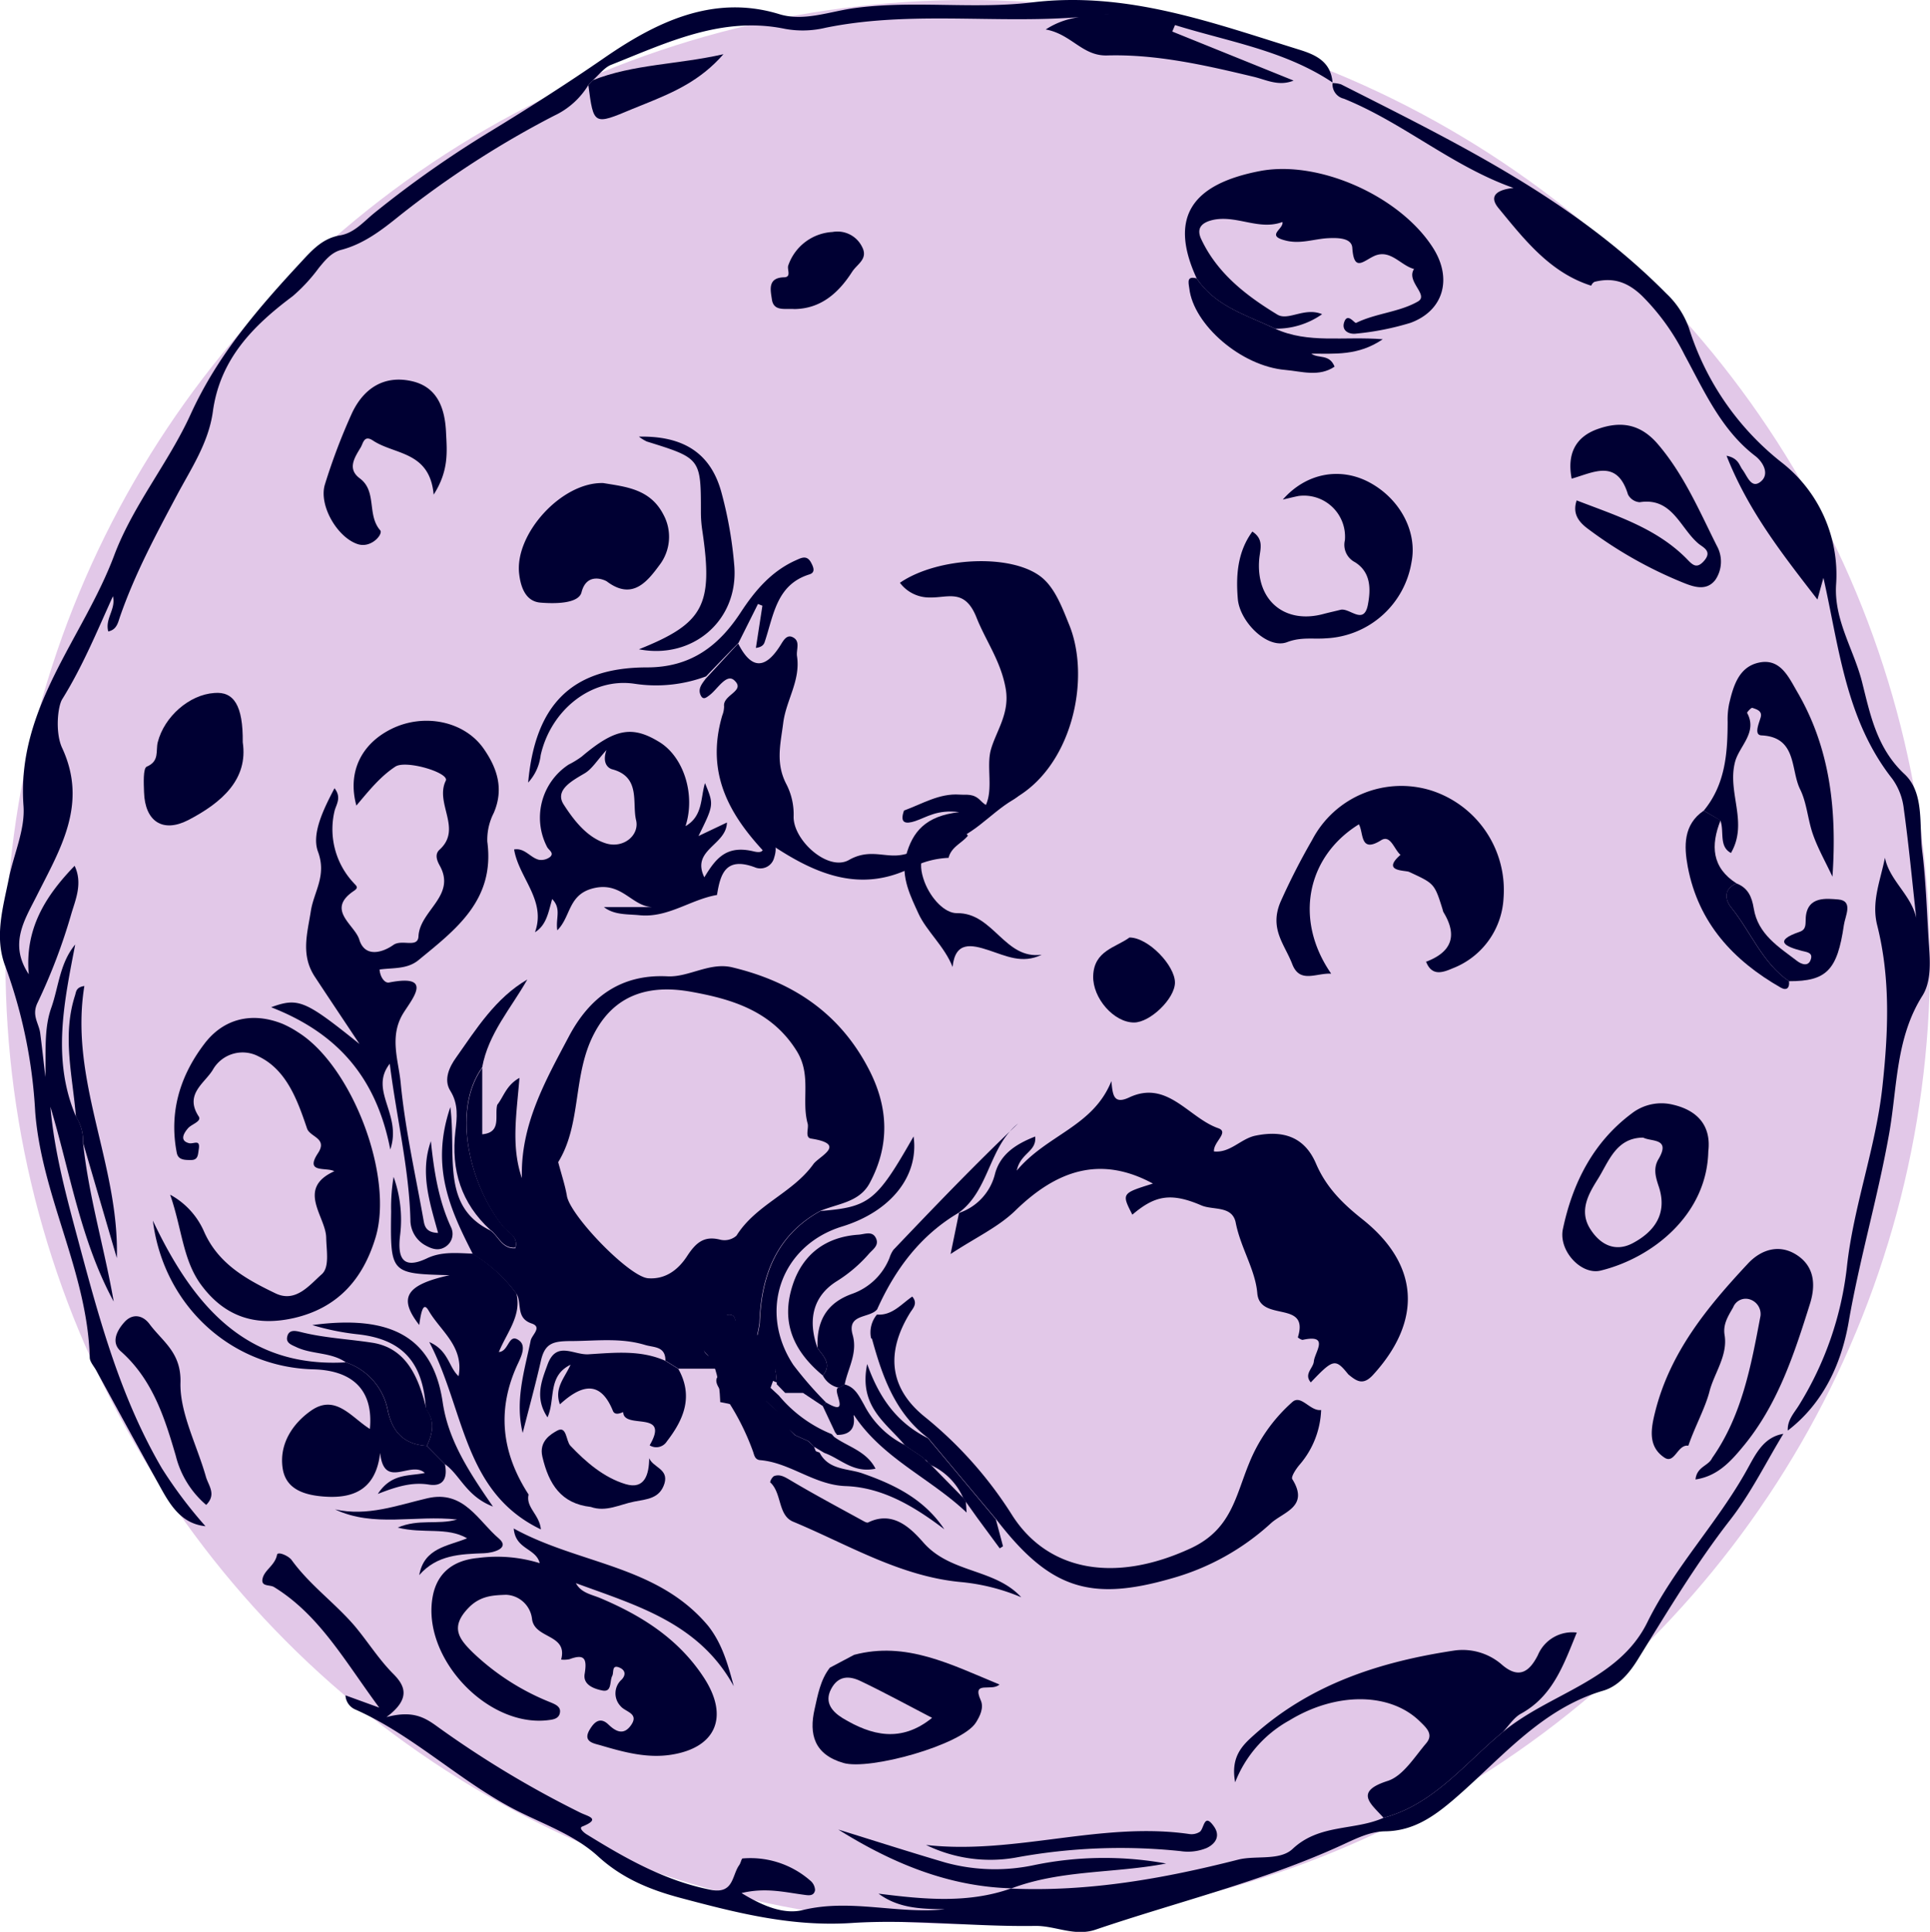 <?xml-stylesheet type="text/css" href="../main.css"?>
<svg id="moon" data-name="Layer 1" xmlns="http://www.w3.org/2000/svg" viewBox="0 0 297.2 297.53"><defs><style>.cls-1{fill:#e2c8e8;}.cls-2{fill:#003;}</style></defs><title>hwk04-svg1-moon</title><circle class="cls-1" cx="149.02" cy="148.18" r="148.18"/>
<path class="cls-2" d="M206,13.7c-7.42-4.95-16-6.27-24.26-8.84l-.42,1L200,13.41c-2.29.94-4.24-.13-6.13-.58-7.44-1.78-14.92-3.5-22.58-3.29-3.84.11-5.48-3.28-9.46-4,3.63-2.34,6.77-1.92,9.77-2.41-14.52,2.09-29.24-.81-43.7,2.15a15.09,15.09,0,0,1-6.24.16c-9.71-2-18.2,2.15-26.82,5.57-1,.42-1.83,1.54-2.74,2.34l-.69.73a12.2,12.2,0,0,1-5.3,4.75A145.72,145.72,0,0,0,62.24,34.29c-2.71,2.19-5.46,4.29-8.89,5.19-1.54.41-2.48,1.6-3.46,2.79a26.14,26.14,0,0,1-4,4.33c-6.07,4.54-11.2,9.66-12.31,17.78-.66,4.83-3.36,8.8-5.55,12.92-3.23,6.06-6.46,12.09-8.73,18.62-.32.92-.5,2.07-1.83,2.33-.53-2,1.21-3.41.72-5.42-2.44,5.38-4.68,10.83-7.81,15.86-.72,1.17-1.09,5.23,0,7.53,4,8.65-.33,15.58-3.92,22.74-1.89,3.75-4.32,7.44-1.23,12.09-.61-6.88,2.43-11.92,7.06-16.7,1.29,2.72.11,5.27-.53,7.47a88.39,88.39,0,0,1-5.15,13.56c-1,2,.17,3.18.38,4.73.26,2,.47,3.94.8,6.77.09-4.13-.22-7.49.91-10.68s1.29-6.85,3.68-9.73c-1.71,8.87-3.61,17.7.1,26.46a6.85,6.85,0,0,1,1.1,4c.87,8.31,3.3,16.29,4.73,24.53-5.11-9.39-6.72-19.93-9.75-30,.62,7.09,2.49,13.91,4.32,20.74,3.23,12.05,6.45,24,12.84,34.93a68.79,68.79,0,0,0,6.72,8.93c-3.62-.38-5.34-3.09-6.91-5.94-3.33-6-6.61-12-9.91-18.05-.37-.67-1-1.35-1-2-.37-13.18-7.4-24.81-8.4-37.83a77.09,77.09,0,0,0-4.58-22.36c-1.76-4.52-.38-9.08.52-13.57.75-3.74,2.53-7.54,2.26-11.19C3.3,110,13.6,99.31,18.39,86.52c2.91-7.73,8.36-14.25,11.75-21.68C34.29,55.73,40.46,48.59,47,41.53c1.78-1.92,3.41-3.82,6.16-4.28,2.17-.35,3.63-2.1,5.25-3.42A163.49,163.49,0,0,1,76.57,21.08C82.43,17.5,88.2,13.82,93.86,9.91,101.52,4.63,110.48,0,120.8,3.18c3.81,1.17,7.75-.42,11.57-.93,9.13-1.24,18.35.21,27.36-.88,14.58-1.76,27.73,3.12,41.14,7.28C203.38,9.43,205.73,10.47,206,13.7Z" transform="translate(-0.8 -1)"/>
<path class="cls-2" d="M156.48,291.87c11.92.52,23.47-1.52,35-4.46,2.66-.68,6.38.22,8.37-1.65,4.14-3.89,9.5-2.78,14-4.79,7.72-2.06,12.51-8.38,18.34-13.19,7.19-6,17.83-7.89,22.27-16.9,4.24-8.59,10.81-15.32,15.37-23.54,1.29-2.31,2.5-5,5.59-5.51-2.69,4.42-5,9.15-8.15,13.2-5.32,6.83-9.73,14.23-14.27,21.56-1.3,2.1-3,4.12-5.32,4.8-9.68,2.84-15.86,10.64-23.13,16.85-3.11,2.65-6.17,4.72-10.35,4.81-2.43,0-4.64,1.15-6.83,2.15-12.21,5.59-25.23,8.7-37.88,13-3.24,1.09-6.19-.63-9.3-.58-9.43.15-19-1.06-28.24-.45s-17.67-1.55-26.32-3.85c-4.74-1.26-9-3-12.72-6.4s-8.57-5-13-7.3c-8.54-4.49-15.59-11.44-24.46-15.36A2.5,2.5,0,0,1,54,262.11L59.2,264C53.88,256.81,50,249.74,43,245.43c-.66-.41-2.07,0-1.76-1.33s1.9-2,2.22-3.64c.11-.56,1.77.15,2.25.81,2.78,3.84,6.64,6.59,9.66,10.1,2,2.36,3.69,5.11,5.94,7.38,1.68,1.69,3,3.74-1,6.71,3.76-1,5.62-.11,7.49,1.21A155.5,155.5,0,0,0,90.21,280.2c1.15.56,3.22.92.24,2.12-.58.23.32,1,.79,1.26,6,3.71,12,7.1,19,8.48,3.58.7,3.24-2.23,4.41-3.83.22-.31.33-1,.51-1a14,14,0,0,1,10.4,3.4,2,2,0,0,1,.75,1.48c-.18,1-1.08.8-1.81.7-2.94-.39-5.86-1.13-9.51-.25,3.25,2,6.52,3.33,9.42,2.62,7.37-1.8,14.59.65,21.88-.12-3.53-.07-7.06-.09-10.2-2.41,6.89.87,13.74,1.56,20.43-.81Z" transform="translate(-0.8 -1)"/>
<path class="cls-2" d="M245.83,45c-6.33-2-10.28-7.09-14.27-11.94-1.79-2.17.33-2.91,2.31-3.11-9.42-3.32-17-10.06-26.13-13.75A2.26,2.26,0,0,1,206,13.8a4.23,4.23,0,0,1,1.31.19c17.76,9,35.74,17.69,50.11,32.24a13.42,13.42,0,0,1,3.46,5.29,42.55,42.55,0,0,0,14.18,20.63,21.91,21.91,0,0,1,8.48,18.9c-.34,5.47,2.74,10,4,15s2.27,10.2,6.53,14.17c3.1,2.9,2.23,7.78,2.73,11.82.6,4.85.72,9.76,1.05,14.65.18,2.63.32,5.51-1,7.64-4.13,6.51-3.87,14-5.12,21.15-1.72,9.78-4.55,19.3-6.25,29.11-1.11,6.43-3.91,12.54-9.38,16.74-.09-1.69,1.07-2.79,1.83-4.08a51.14,51.14,0,0,0,7.26-21c1-9.41,4.45-18.39,5.48-27.87.91-8.36,1.27-16.66-.8-24.87-.92-3.65.5-6.9,1.19-10.41.71,3.52,4,5.66,4.82,9.26-.62-5.59-1.14-11.18-1.91-16.75a9.76,9.76,0,0,0-1.76-4.64C285,111.82,284,100.65,281.59,90c-.19.69-.48,1.72-.92,3.34-5.41-7-10.63-13.61-14-22.15,1.87.39,1.94,1.46,2.45,2.14.76,1,1.37,3.09,2.87,1.8,1.31-1.13.33-2.95-.9-3.9-5.23-4-7.86-10-10.88-15.56a34.8,34.8,0,0,0-6.59-9.14c-2.26-2.15-4.47-2.83-7.29-2.12A1.14,1.14,0,0,0,245.83,45Z" transform="translate(-0.8 -1)"/>
<path class="cls-2" d="M77.37,171.16c1-1.26,1.37-3,3.42-4.15-.41,5.4-1.34,10.46.38,15.45-.25-8.21,3.62-15,7.2-21.77,3.16-6,7.94-9.69,15.21-9.32,3.32.16,6.49-2.23,10-1.38,9.16,2.2,16.47,6.93,21,15.67,3.05,5.86,3.27,11.71.15,17.54-1.6,3-4.93,3.16-7.64,4.31-6.71,3.72-9.11,9.86-9.35,17.27a16.93,16.93,0,0,1-.86,3.47l-2.81-1.86,0-.06c-.14-1.19.5-3.31-1.58-2.76-1.45.39-3.76,1.15-3.64,3.21.06,1.13,0,3.94,2.87,3h0v1.42c0,.2,0,.4.07.6l-6.52,0-2-1.24c0-2.25-1.76-2-3.14-2.42-3.67-1.11-7.32-.64-11.06-.6-3,0-4.36.18-5,3.15-.84,3.67-1.84,7.31-2.78,11-1.22-5,.28-9.58,1.23-14.23.18-.87,1.82-2.06.16-2.62-2.46-.82-1.5-3.05-2.3-4.51a23.3,23.3,0,0,0-6.75-6.15c-3.39-6.68-6.64-13.39-3.48-22.67.94,7.57-1.45,15.3,6.16,19,1.27.89,1.79,2.89,3.85,2.74.5-1.81-1.07-2.32-1.86-3.28-5.11-6.29-8-17.83-3.24-24.49v10.22C78.1,175.41,76.93,172.86,77.37,171.16Zm9.38,8.8c.53,2,1.07,3.59,1.35,5.24.53,3.06,9.59,12.45,12.5,12.67,2.65.2,4.61-1.27,6-3.4s2.65-3.18,5.15-2.53a2.77,2.77,0,0,0,2.46-.63c3-4.79,8.64-6.55,11.83-11,.88-1.24,5.29-3.07-.34-3.95-1-.15-.33-1.59-.53-2.31-1-3.63.63-7.42-1.66-11.14-3.89-6.31-10.24-8.07-16.27-9.16-5.52-1-11.46-.24-14.94,6.42C88.93,166.56,90.41,174.07,86.75,180Z" transform="translate(-0.8 -1)"/>
<path class="cls-2" d="M208.43,212.68c-2-2.48-2.31-2.42-5.78,1.23-1.11-1.3.38-2.18.47-3.24.12-1.4,2.52-4.24-1.73-3.31-.22,0-.74-.34-.73-.4,1.81-5.83-5.87-2.23-6.25-6.79-.3-3.61-2.57-7-3.32-10.85-.53-2.68-3.5-1.9-5.29-2.67-4.76-2.05-7.21-1.49-10.63,1.43-1.67-3.28-1.67-3.28,3.17-4.79-8.14-4.41-14.85-2-21.16,4.13-2.63,2.57-6.15,4.18-10,6.72.56-2.71.93-4.52,1.3-6.33a8.48,8.48,0,0,0,5.55-6.06c.83-3,3.21-4.55,6.18-5.71.23,2.39-2.25,2.48-2.84,5.25,4.68-5.58,11.74-6.74,14.57-13.78.21,2,.26,3.68,2.75,2.51,5.87-2.76,9.13,3.14,13.7,4.74,1.76.61-.78,2.13-.65,3.58,2.54.26,4.15-2,6.44-2.44,4.3-.87,7.53.25,9.27,4.31,1.57,3.67,4.12,6.17,7.13,8.56,8.82,7,9.27,15.66,1.64,24C210.66,214.46,209.66,213.68,208.43,212.68Z" transform="translate(-0.8 -1)"/><path class="cls-2" d="M113.79,260.7c-5.37-9.79-15.07-12.46-24.31-15.87.81,1.52,2.43,1.74,3.8,2.32,6.33,2.68,12,6.24,15.91,12.23s1.9,10.78-5,11.87c-3.81.6-7.43-.42-11-1.47-1-.28-2.7-.54-1.57-2.41.68-1.14,1.59-2,2.87-.77,1.13,1.09,2.32,1.68,3.42.19,1.41-1.91-.78-2.09-1.53-3a2.85,2.85,0,0,1,.16-4.12c.72-.78.48-1.47-.31-1.82-1.28-.56-.87.72-1.15,1.26-.44.83,0,2.57-1.54,2.25-1.22-.25-3-.85-2.71-2.55.39-2.33,0-3.14-2.33-2.27a4.24,4.24,0,0,1-1.29.06c1.08-4-4.17-3.14-4.49-6.32a4.2,4.2,0,0,0-4-3.66c-1.86.08-3.91.09-5.76,2-2.91,3-1.45,4.81.6,6.84a37.21,37.21,0,0,0,12,7.72c.75.31,1.54.65,1.48,1.45-.08,1.16-1.19,1.22-2,1.32-9.31,1-19.29-9.69-17.62-19,.69-3.88,3.38-5.67,7-6a22.24,22.24,0,0,1,9.49.8c-.59-2.35-3.73-2.07-4-5.34,10.08,5.55,22.07,5.6,29.94,15C112,254.15,112.87,257.25,113.79,260.7Z" transform="translate(-0.8 -1)"/>
<path class="cls-2" d="M60.82,164.83c-3.25,4.17,1.93,7.75.08,13.21-2.23-11.58-8.62-18.11-18.35-21.91,4.2-1.53,5.22-1.08,13.61,5.66-2.44-3.68-4.67-7-6.88-10.36s-1.14-6.71-.61-10.13c.47-3,2.48-5.42,1.09-9.15-1-2.73.83-6.47,2.55-9.75,1.15,1.45.23,2.55,0,3.54a12.1,12.1,0,0,0,2.91,11c.43.5.89.72.09,1.26-4.39,2.94.11,5.2.82,7.52.86,2.81,3.57,2,5.24.82,1.32-.94,3.77.54,3.87-1.32.19-4,5.89-6.25,3.26-10.93-.56-1-.68-1.83,0-2.44,3.53-3.22-.78-7.12.95-10.62C70,120,63.3,118,61.68,119.07c-2.33,1.53-4.08,3.72-6,6-1.4-5.1.72-9.48,5.37-11.79,5-2.49,11.23-1.24,14.21,3,2.1,3,3.17,6.2,1.58,9.91a9.07,9.07,0,0,0-1,4.43c1.21,9-4.85,13.53-10.59,18.25-1.75,1.44-3.94,1.16-6,1.45.07,1.08.74,2.14,1.47,2,6.95-1.36,3.54,2.53,2.17,4.75-2.19,3.58-.72,7.27-.39,10.7.68,7.14,2.29,14.18,3.54,21.26.16.93.47,1.8,2.22,1.86-1.28-4.67-2.83-9.26-1.11-14.13.48,4.59,1.17,9.1,3.12,13.29a2.34,2.34,0,0,1-.77,2.9c-1.14.82-2.26.4-3.36-.24A4.46,4.46,0,0,1,64,188.84C63.78,180.84,61.85,173.09,60.82,164.83Z" transform="translate(-0.8 -1)"/><path class="cls-2" d="M27,185a11.84,11.84,0,0,1,5.21,5.66c2.19,5,6.54,7.38,11,9.53,3.13,1.51,5.24-1.27,7.12-2.92,1.25-1.09.74-3.62.7-5.68-.07-3.24-4.65-7.53,1.25-10.2-1.23-.68-4.61.39-2.51-2.79,1.53-2.32-1.24-2.46-1.69-3.8-1.45-4.28-3.12-9-7.43-11.08a5.27,5.27,0,0,0-7,1.91c-1.19,2.14-4.54,3.82-2.25,7.32.5.77-1.1,1.18-1.65,1.82s-1.4,1.88.13,2.29c.75.2,1.81-.72,1.52,1-.12.75-.09,1.59-1.13,1.6s-2,0-2.24-1.06c-1.23-6.26.47-11.86,4.2-16.78,3-4,7.43-5,12.09-3.13A15.52,15.52,0,0,1,46.72,160C55,165.2,61.49,182.13,58.63,191.6,56.7,198,52.83,202.44,46.05,204c-5.93,1.34-10.65-.21-14.27-5.1C28.94,195.05,28.84,190.3,27,185Z" transform="translate(-0.8 -1)"/><path class="cls-2" d="M111.21,138.84c-4.07.69-7.54,3.55-11.91,3.12-1.88-.19-3.87,0-5.5-1.25h7.47c-3.13-.12-4.59-3.71-8.65-3-4.4.81-3.8,4.38-6,6.57-.29-1.85.68-3.3-.79-4.81-.58,2-.86,4-2.65,5.11,1.79-4.92-2.5-8.39-3.21-12.75,1.65-.28,2.49,1.28,3.83,1.59a2.24,2.24,0,0,0,1.71-.44c.65-.59-.14-1-.44-1.49a9.78,9.78,0,0,1,3.29-12.73,14.07,14.07,0,0,0,2-1.22c5.11-4.33,7.78-4.84,12-2.24,3.74,2.31,5.57,8.11,4,12.94,2.69-1.56,2.29-4.26,3-6.63,1.38,3.33,1.38,3.33-1,8.15l4.38-2.08c-.08,3.51-5.56,4.17-3.48,8.44,1.76-2.92,3.4-5,7.57-4,3,.74.44-2.4,1-3.64,1.9,1,2.89,2.47,2.19,4.58a2.19,2.19,0,0,1-3,1.51C112.52,132.9,111.72,135.64,111.21,138.84Zm-17-22.34c-1.48,1.62-2.23,2.93-3.39,3.61-2,1.18-4.64,2.6-3.21,4.81,1.53,2.37,3.59,5.11,6.59,6,2.69.76,5.1-1.34,4.55-3.61-.64-2.65.76-6.66-3.69-7.83C94.21,119.22,93.56,118.27,94.2,116.5Z" transform="translate(-0.8 -1)"/><path class="cls-2" d="M149.93,127.53c5-2.28,2.45-7.47,3.46-11.08.8-2.85,2.94-5.58,2.28-9.37-.74-4.26-3.06-7.34-4.51-11-1.79-4.48-4.38-3-7.13-3.06a5.66,5.66,0,0,1-4.65-2.26c5.81-4,17.49-4.6,22-.69,1.92,1.67,3,4.52,4,7,3.56,8.49.43,22.46-8.89,27.18a61,61,0,0,0-6,4Z" transform="translate(-0.8 -1)"/><path class="cls-2" d="M220.36,149.14c3.84-1.44,5-3.89,2.73-7.63a1.55,1.55,0,0,1-.14-.43c-1.26-4.05-1.3-4-5.15-5.79-.57-.28-4.35,0-1.34-2.63-1-.87-1.53-3.17-3-2.24-3.3,2.06-2.65-1.2-3.41-2.46-8.07,5-10,14.74-4.26,23-2.33-.13-4.83,1.57-6-1.48s-3.55-5.41-1.81-9.56a102.88,102.88,0,0,1,4.87-9.54,15.48,15.48,0,0,1,18.48-7.59,16.11,16.11,0,0,1,11,16.53,12.28,12.28,0,0,1-7.87,10.83c-1.6.69-3.22,1.2-4.08-1.09Z" transform="translate(-0.8 -1)"/><path class="cls-2" d="M232.19,267.78c-5.83,4.81-10.62,11.13-18.34,13.19-1.87-2.12-4.66-4,.67-5.69,2.33-.77,4.09-3.66,5.89-5.78,1.18-1.38.07-2.37-1-3.41-4.55-4.43-12.82-4.55-20.08-.11A18.62,18.62,0,0,0,191,275.5c-.72-3.87,1.07-5.64,2.8-7.19,8.87-8,19.67-11.41,31-13.11a9.2,9.2,0,0,1,7.18,2.1c2.81,2.5,4.42,1,5.63-1.37a5.74,5.74,0,0,1,6-3.49c-2,4.87-3.64,9.75-8.56,12.47C233.9,265.53,233.13,266.81,232.19,267.78Z" transform="translate(-0.8 -1)"/><path class="cls-2" d="M185.08,43.88c-4.41-9.54-.59-14.54,9.7-16.53,9.1-1.76,21.64,3.87,26.7,11.84,3,4.72,1.63,9.67-3.5,11.54a42.28,42.28,0,0,1-8.32,1.65c-1.1.16-2.37-.44-1.84-1.84s1.57.31,1.81.19c3.07-1.5,6.66-1.65,9.52-3.3,1.73-1-1.88-3.09-.6-5-2.09-.55-3.64-3.12-6.14-2-1.69.78-3.12,2.51-3.37-1.26-.1-1.46-2-1.57-3.65-1.49-2.25.1-4.41,1-6.79.32-2.86-.76-.08-1.73-.32-2.81-3.53,1.32-6.87-1-10.45-.37-1.92.37-2.87,1.26-2.06,3,2.49,5.32,7,8.76,11.74,11.64,1.69,1,4.17-1.2,6.88-.07a12.21,12.21,0,0,1-7.24,2.23C192.82,49.54,188,48.24,185.08,43.88Z" transform="translate(-0.8 -1)"/><path class="cls-2" d="M73.58,194.08a23.3,23.3,0,0,1,6.75,6.15c.81,3.42-1.49,6-2.71,9,1.61-.09,1.45-3.09,3.18-1.73,1,.81.32,2.31-.19,3.4C77.24,218,78,224.71,82.2,231.18c-.46,2,1.68,3.07,1.89,5.37-12-5.76-11.72-18.47-17.19-28.86,3,1.3,3,3.92,4.52,5.26.84-4.6-2.77-6.93-4.6-10.07-.64-1.1-1.07-.78-1.46,2.19-3.28-4.2-2.07-6.18,4.67-7.67-9.13-.24-9.13-.24-9-9.84a28.59,28.59,0,0,1,.38-5.3,19.51,19.51,0,0,1,1,9c-.38,3.19.2,5.39,4.08,3.57C68.78,193.71,71.2,194,73.58,194.08Z" transform="translate(-0.8 -1)"/><path class="cls-2" d="M135.84,203.46c2.33.19,3.74-1.61,5.44-2.77.91,1.08.08,1.82-.35,2.52-3.69,6-3.28,11.52,2.27,16a61.92,61.92,0,0,1,13.48,15.18c5.4,8.45,15.59,10.57,27.46,5.08,6.27-2.9,6.91-8,9-13.07a25.11,25.11,0,0,1,6.68-9.48c1.35-1.18,2.73,1.47,4.42,1.24A13.65,13.65,0,0,1,201,226.5c-.58.65-1.43,1.94-1.2,2.31,2.67,4.27-1.41,5.05-3.32,6.82a37.58,37.58,0,0,1-15.27,8.47c-12.62,3.64-18.81,1.54-27-9.1q-5.24-6.25-10.46-12.5c-5.08-3.8-7.06-9.44-8.67-15.29l-.15-.13A4.32,4.32,0,0,1,135.84,203.46Z" transform="translate(-0.8 -1)"/><path class="cls-2" d="M260.79,223.66c-1.68-.25-2.1,2.89-3.69,1.83-2.55-1.7-2.09-4.39-1.42-7.06,2.31-9.2,8.06-16.15,14.23-22.76,2-2.19,4.91-3.22,7.73-1.28,2.62,1.8,2.75,4.63,1.88,7.41-2.46,7.84-5,15.63-10.37,22.06-1.9,2.29-3.91,4.5-7.26,5,.21-2,2-2.07,2.56-3.3,4.6-6.54,6-14.23,7.45-21.9a2.37,2.37,0,0,0-1.6-2.52,2.07,2.07,0,0,0-2.61,1.21c-.74,1.3-1.6,2.58-1.32,4.26.52,3.16-1.6,5.88-2.32,8.67C263.4,217.83,261.77,220.78,260.79,223.66Z" transform="translate(-0.8 -1)"/><path class="cls-2" d="M146.87,133.12a13.85,13.85,0,0,0-5.9,1.61c-7.94,3.85-14.85.77-21.59-3.76,0,.75.08,1.52.12,2.3-5.85-6-10.25-12.6-7.48-22.08a3.92,3.92,0,0,0,.28-1.4c-.23-1.8,3.38-2.35,1.58-4-1.22-1.13-2.58,1.35-3.82,2.28-.53.4-1,.79-1.37,0-.47-1,.23-1.79.78-2.54l5-5.42c1.95,3.87,4.06,4.09,6.42.41.47-.72,1-1.89,2-1.37,1.21.61.49,1.9.64,2.91.57,3.76-1.67,6.75-2.12,10.27-.43,3.35-1.22,6.25.53,9.54a10.12,10.12,0,0,1,1.07,4.87c-.1,3.65,5.3,8.54,8.52,6.71,2.78-1.59,4.95-.63,7.16-.69,4.05-.11,6.72-3.82,10.6-3.8l.56.75C148.89,130.89,147.3,131.41,146.87,133.12Z" transform="translate(-0.8 -1)"/>
<path class="cls-2" d="M93.7,75.4c3.36.57,7.2.86,9.25,4.84a7.16,7.16,0,0,1-.62,7.82c-1.92,2.61-4.2,5.41-8.08,2.49-.2-.15-3.07-1.58-3.9,1.67C89.9,94,86.21,94,84,93.81s-3-2.28-3.25-4.4C80,83.29,87.27,75.21,93.7,75.4Z" transform="translate(-0.8 -1)"/>
<path class="cls-2" d="M69.31,226.5c.43,2.07-.18,3.51-2.45,3.15-2.45-.39-4.69.18-7.88,1.44,2.11-3.24,4.82-2.71,7.24-3.23-2.16-2-6.29,2.65-6.88-3.1-.65,5.61-4.06,7.12-8.81,6.72-2.88-.24-5.68-1.11-6.19-4.26-.61-3.79,1.53-7,4.42-9,3.74-2.56,6.19,1.12,9,2.86.55-5.82-2.47-9-8.65-9.18C36.45,211.61,26,202.13,24.34,189c6.09,12.84,14.2,22.72,29.71,21.82a9.69,9.69,0,0,1,6.46,7.44c.78,3.49,2.66,5.19,6,5.42Z" transform="translate(-0.8 -1)"/>
<path class="cls-2" d="M198.34,77.94c3.61-4.1,8.76-5,13.17-2.73,4.82,2.5,7.58,7.63,6.65,12.36A14,14,0,0,1,205,99.31c-2,.16-3.83-.24-6,.59-3,1.14-7.29-3.11-7.59-6.66s-.07-7.22,2.24-10.37c1.84,1.22,1.2,2.7,1.06,4.22-.56,6.34,3.89,10.09,9.89,8.47.87-.23,1.75-.42,2.62-.64,1.41-.36,3.59,2.46,4.22-.78.45-2.37.5-5-2-6.56a3,3,0,0,1-1.54-3.38,6.33,6.33,0,0,0-7.14-6.81C200.1,77.52,199.43,77.69,198.34,77.94Z" transform="translate(-0.8 -1)"/>
<path class="cls-2" d="M132.32,255.87c8-2.12,14.83,1.45,22.39,4.57-1.2,1.15-4.29-.69-2.89,2.42.52,1.15-.11,2.46-.76,3.47-2.22,3.43-16.37,7.37-20.4,6.19-4.47-1.31-5.31-4.4-4.42-8.29.49-2.17.89-4.52,2.35-6.38Zm12,9.7c-3.74-1.94-7.31-3.9-11-5.66-1.71-.82-3.44-.89-4.55,1.25s.33,3.56,1.79,4.46C135,268.3,139.55,269.46,144.34,265.57Z" transform="translate(-0.8 -1)"/>
<path class="cls-2" d="M242.82,74.72c-.71-3.66.46-6.38,4-7.64s6.57-.82,9.26,2.31c4,4.67,6.38,10.25,9.08,15.65a5,5,0,0,1-.2,5.25c-1.35,1.79-3.31,1.12-4.95.46a65.09,65.09,0,0,1-14.8-8.39c-1.48-1.13-2.25-2.4-1.62-4.29,5.93,2.3,12.08,4.17,16.79,8.84.94.94,1.59,1.89,2.83.47s0-2-.76-2.57c-2.9-2.34-4.07-7.27-9.16-6.46a2.2,2.2,0,0,1-1.8-1.2C249.8,71.6,246.15,73.79,242.82,74.72Z" transform="translate(-0.8 -1)"/>
<path class="cls-2" d="M263.86,178.34c-.22,9.72-8.56,16.39-16.58,18.35-3,.73-6.51-3.07-5.81-6.4,1.5-7.11,4.67-13.36,10.57-17.78a7.47,7.47,0,0,1,6.38-1.37C262.33,172.05,264.32,174.5,263.86,178.34Zm-10-2.13c-4.21,0-5.34,3.72-7,6.37-1.34,2.15-3,4.84-1.18,7.7,1.58,2.5,3.91,3.59,6.56,2.18,3.34-1.78,5.36-4.55,4-8.69-.5-1.49-.91-2.88,0-4.33C258.07,176.25,255.1,176.87,253.84,176.21Z" transform="translate(-0.8 -1)"/>
<path class="cls-2" d="M67.58,77.18c-.61-6.72-6-6.1-9.35-8.33-1.37-.91-1.5.41-1.88,1.05-.92,1.54-2.14,3.3-.14,4.78,2.68,2,1.06,5.61,3.14,8,.49.56-1.38,2.84-3.51,2.11-3.13-1.06-6-6-5-9.2A93.55,93.55,0,0,1,55,64.63c1.79-3.8,4.91-5.87,9.15-4.94,4.09.89,5.19,4.32,5.34,8C69.63,70.54,69.94,73.49,67.58,77.18Z" transform="translate(-0.8 -1)"/>
<path class="cls-2" d="M38.18,115.32c.86,5.7-3.21,9.3-8.42,12-3.92,2-6.64.17-6.78-4.31-.05-1.37-.16-3.69.42-3.94,2-.83,1.36-2.44,1.69-3.75,1-3.94,4.85-7.33,8.71-7.59C36.79,107.47,38.24,109.62,38.18,115.32Z" transform="translate(-0.8 -1)"/>
<path class="cls-2" d="M263.16,125.85c3.31-4,3.67-8.79,3.68-13.71a11.89,11.89,0,0,1,.23-2.74c.64-2.74,1.48-5.63,4.5-6.33,3.36-.78,4.65,2.19,6,4.51,5,8.57,6.13,18,5.41,28.44-1.16-2.45-2.27-4.41-3-6.5-.81-2.29-.94-4.89-2-7-1.46-3-.45-8-5.93-8.26-1.18-.06-.43-1.74-.13-2.76s-.63-1.26-1.28-1.48c-.17-.06-.85.69-.8.78,1.64,3-1.2,5.09-1.85,7.51-1.27,4.75,2.09,9.35-.64,14.06-1.9-1-1-3.34-1.63-5C264.88,126.85,264,126.35,263.16,125.85Z" transform="translate(-0.8 -1)"/>
<path class="cls-2" d="M147.49,149.93c-1.23-3.17-4.05-5.55-5.27-8.26-1.06-2.35-2.79-5.61-1.9-8.9,1-3.67,3-6.1,8.19-6.69-3.38-.44-5,.78-6.75,1.37-1.49.5-2.46.37-1.75-1.62,2.79-1,5.41-2.67,8.55-2.45,1.09.08,2.12-.23,3.24.92,1.51,1.56,2.3.91,2.38-1.75,0-.15-.08-.37,0-.42,5.32-3.94,2.85-10.11,4-15.24.3-1.34.54-2.77,2.71-2.71,0,6.18-1.22,12.14-2.34,18.09-.14.75-1.05,1.5-1.79,1.94-3.67,2.17-6.33,5.89-10.89,6.75-3.1.58-3.89,2.66-2.71,5.85,1,2.62,3.15,4.86,5,4.83,5.63-.09,7.33,7.2,13.06,6.4-3,1.47-5.53.17-8.16-.69S147.89,145.91,147.49,149.93Z" transform="translate(-0.8 -1)"/>
<path class="cls-2" d="M100.84,223.6c3.24-5.54-4-2.34-4.08-5.12-.56.24-1.3.49-1.58-.19-2-4.93-5-3.89-8.16-1-.9-2.5.69-4,1.64-6.1-3.58,1.74-2.3,5.35-3.55,8.1-2-3-.92-5.59,0-8.11,1.36-3.74,4-1.46,6.31-1.6,4-.24,8-.7,11.83,1l2,1.24c2.35,4.2.88,7.76-1.75,11.16A1.92,1.92,0,0,1,100.84,223.6Z" transform="translate(-0.8 -1)"/>
<path class="cls-2" d="M158.06,247a31.39,31.39,0,0,0-9.19-2.33c-9.43-.85-17.45-5.77-25.94-9.31-2.38-1-1.7-4.42-3.54-6.07a1.64,1.64,0,0,1,.58-.94c.89-.34,1.6.08,2.44.57,3.69,2.2,7.48,4.22,11.25,6.29.26.15.64.36.83.27,3.9-1.91,6.66,1,8.58,3.18C147.26,243.34,154,242.57,158.06,247Z" transform="translate(-0.8 -1)"/>
<path class="cls-2" d="M114.53,100c-1.68,1.72-3.36,3.45-5,5.17a22,22,0,0,1-11,1.14c-6.65-1-12.91,4.05-14.47,11a7.54,7.54,0,0,1-1.93,4.22c1.09-12,6.71-17.74,18.32-17.74,6.66,0,11-3.24,14.43-8.5,2.2-3.36,4.74-6.33,8.48-8,.78-.34,1.66-.87,2.32.33.4.74.73,1.55-.25,1.85-5.11,1.59-5.5,6.36-6.9,10.47-.15.41-.49.74-1.33.85l1-6.5-.68-.27Z" transform="translate(-0.8 -1)"/>
<path class="cls-2" d="M148.42,187.79c-5.87,3.46-9.77,8.67-12.55,14.87-1.16,1.42-4.7.62-3.77,3.92.8,2.84-.73,5.13-1.23,7.66l-.85.5a3.58,3.58,0,0,1-2.51-1.89c1.42-1.74.13-2.93-.81-4.2-.2-4.14,1.36-7,5.4-8.41a9.66,9.66,0,0,0,5.68-5.52,4.4,4.4,0,0,1,.6-1.23c6.26-6.57,12.54-13.13,19.19-19.44C153.05,177.65,153.16,184.34,148.42,187.79Z" transform="translate(-0.8 -1)"/>
<path class="cls-2" d="M185.08,43.88c2.93,4.36,7.74,5.66,12.07,7.74,5.09,2.35,10.56,1.14,16.58,1.63-3.8,2.59-7.4,2.2-11,2.22,1.1.8,2.79,0,3.58,2-2.4,1.63-5.1.72-7.54.51-6.87-.57-14.2-7-14.83-12.57C183.77,44.33,183.59,43.49,185.08,43.88Z" transform="translate(-0.8 -1)"/>
<path class="cls-2" d="M116.94,208.25a16.93,16.93,0,0,0,.86-3.47c.24-7.41,2.64-13.55,9.35-17.27,7.53-.6,8.65-1.5,14.33-11.48.86,6.08-3.49,11.56-11,13.87-9.4,2.89-13,13-7.52,21.31A56.59,56.59,0,0,0,128,217l-.54.53-3-2h-2.75l-1.3-1.34v-.28l-.17-1.66,0-.07a3.86,3.86,0,0,0-3.51-3.09l.06.05Z" transform="translate(-0.8 -1)"/>
<path class="cls-2" d="M32.55,232.78a14.54,14.54,0,0,1-4.68-7.56c-1.75-6-3.61-11.78-8.46-16.09-1.55-1.37-.63-3.18.52-4.47,1.29-1.46,2.89-1.09,3.89.26,2,2.7,4.9,4.36,4.77,9s2.53,9.64,3.91,14.49C32.88,229.79,34.19,231.14,32.55,232.78Z" transform="translate(-0.8 -1)"/>
<path class="cls-2" d="M174.73,145.39c2.9,0,7,4.31,7,6.94,0,2.47-3.83,6.16-6.31,6.15-3.09,0-6.37-3.75-6.28-7.15C169.24,147.4,172.65,146.93,174.73,145.39Z" transform="translate(-0.8 -1)"/>
<path class="cls-2" d="M66.53,223.69c-3.36-.23-5.24-1.93-6-5.42a9.69,9.69,0,0,0-6.46-7.44c-2.31-1.61-5.21-1.2-7.65-2.36-.67-.32-1.56-.6-1.41-1.5.22-1.3,1.34-1,2.13-.81,3.61.91,7.32,1.07,11,1.64,5.28.83,7.16,5.4,8.31,10.21C67.81,219.86,67.45,221.77,66.53,223.69Z" transform="translate(-0.8 -1)"/><path class="cls-2" d="M99.19,101c10-4,11.47-6.8,9.75-18.33a19.19,19.19,0,0,1-.21-2.73c0-8.35,0-8.35-8.33-10.94a6.37,6.37,0,0,1-1.21-.75c6.94-.14,11.13,2.61,12.74,8.73a62.33,62.33,0,0,1,1.95,11.25C114.49,96.61,107.43,102.6,99.19,101Z" transform="translate(-0.8 -1)"/><path class="cls-2" d="M127,224.72c1.43,2.74,4.33,2.4,6.63,3.21,4.94,1.73,9.48,3.95,12.59,8.6-4.58-3.48-9.49-6.45-15.19-6.65-4.86-.17-8.53-3.61-13.18-4-.78-.07-.89-.7-1.07-1.26a37.9,37.9,0,0,0-5.12-9.63c-1.26-1.81-.2-2.42,1.44-2.65C117.37,216.91,120.72,222.54,127,224.72Z" transform="translate(-0.8 -1)"/><path class="cls-2" d="M263.16,125.85c.86.5,1.72,1,2.59,1.49-1.54,3.87-1.36,7.28,2.46,9.72-2,.84-1.8,2.5-.81,3.72,3,3.73,4.78,8.52,8.89,11.34.12,1-.34,1.5-1.25,1-7.3-4.17-12.7-9.95-14.34-18.62C260.11,131.33,260,128,263.16,125.85Z" transform="translate(-0.8 -1)"/><path class="cls-2" d="M276.29,152.12c-4.11-2.82-5.86-7.61-8.89-11.34-1-1.22-1.22-2.88.81-3.72,1.73.68,2.35,2,2.65,3.85.65,4,3.85,5.93,6.68,8.1.71.54,1.81.93,2.14-.37.24-.95-.68-1-1.45-1.2-2.46-.65-4.43-1.52-.29-2.93,1.09-.38.86-1.3.93-2.24.27-3.31,3.28-2.87,5-2.74,2.38.2,1.06,2.56.87,3.94C283.73,150.46,282.05,152.13,276.29,152.12Z" transform="translate(-0.8 -1)"/><path class="cls-2" d="M123.13,48.6c-1.47-.11-3.2.4-3.47-1.5-.19-1.35-.72-3.31,1.84-3.39,1.25,0,.45-1.22.69-1.84A7.65,7.65,0,0,1,129,36.73,4.22,4.22,0,0,1,133.54,39c1,1.88-.73,2.64-1.52,3.86C129.83,46.28,127.07,48.55,123.13,48.6Z" transform="translate(-0.8 -1)"/><path class="cls-2" d="M82,151.86c-2.49,4.42-6,8.3-6.95,13.53-4.79,6.66-1.87,18.2,3.24,24.49.79,1,2.36,1.47,1.86,3.28-2.06.15-2.58-1.85-3.85-2.74-4.46-4.09-6.07-9.17-5.37-15.22.24-2,.5-4.16-.78-6.19-1.11-1.75-.1-3.76.87-5.11C74.16,159.45,77.1,154.72,82,151.86Z" transform="translate(-0.8 -1)"/><path class="cls-2" d="M126.7,208.65c.94,1.27,2.23,2.46.81,4.2-4.45-3.69-6.59-8.16-4.6-14.08,1.54-4.56,5-7.27,10.1-7.61,1-.07,2.22-.68,2.74.69.37,1-.53,1.57-1.14,2.25a22,22,0,0,1-4.9,4.19C125.88,200.66,125.18,204.43,126.7,208.65Z" transform="translate(-0.8 -1)"/><path class="cls-2" d="M91.77,233.09c-4.54-.51-6.46-3.47-7.45-7.74-.56-2.4,1.35-3.49,2.26-4,1.52-.85,1.35,1.58,2.06,2.32,2.4,2.53,5.17,4.91,8.5,5.91,2.94.88,3.61-1.5,3.63-4,.57,1.43,3,1.64,2.36,3.87-.73,2.4-2.77,2.44-4.67,2.82C96.25,232.7,94.14,233.92,91.77,233.09Z" transform="translate(-0.8 -1)"/><path class="cls-2" d="M156.54,291.83c-9.73-.27-18.42-3.9-26.65-9.05,5.49,1.7,11,3.47,16.48,5.08a28.88,28.88,0,0,0,13.74.38,53.29,53.29,0,0,1,20.26-.23c-7.94,1.54-16.21.93-23.89,3.86Z" transform="translate(-0.8 -1)"/><path class="cls-2" d="M92.09,13.35c6.25-2.48,13-2.39,20.11-4-3.54,4.07-7.69,5.87-11.91,7.58-.69.28-1.39.55-2.08.84-6,2.53-6,2.53-6.81-3.67Z" transform="translate(-0.8 -1)"/><path class="cls-2" d="M143.4,285.15c13.6,1.55,26.92-3.63,40.48-1.69a2.37,2.37,0,0,0,1.69-.34c.68-.55.64-3,2.17-.81,1,1.42.3,2.65-1.15,3.32a7.57,7.57,0,0,1-4,.47,88.71,88.71,0,0,0-25.4,1A22.54,22.54,0,0,1,143.4,285.15Z" transform="translate(-0.8 -1)"/><path class="cls-2" d="M72.73,237.92c-3.13-1.8-6.7-.64-10.69-1.65,3.26-1.39,6.1-.38,9.15-1.24-6.52-.73-12.81,1.26-18.8-1.56,5,1.12,9.6-.64,14.24-1.72,5.62-1.3,7.83,3.54,11,6.21,1.77,1.51-.91,2.21-2.27,2.26-3.64.14-7.26.22-10,3.37C66.11,239.37,69.78,239.14,72.73,237.92Z" transform="translate(-0.8 -1)"/><path class="cls-2" d="M66.53,223.69c.92-1.92,1.28-3.83-.15-5.68-.41-7.31-3.72-10.83-10.69-11.53a38.73,38.73,0,0,1-6.8-1.4c12-1.61,18.58,1.74,20.08,11.89.84,5.69,3.82,10.42,7.74,16.06-4.12-1.58-5.07-4.89-7.4-6.53C68.38,225.57,67.46,224.63,66.53,223.69Z" transform="translate(-0.8 -1)"/><path class="cls-2" d="M13.59,177a6.85,6.85,0,0,0-1.1-4c-.49-6.22-2.15-12.44-.14-18.68.18-.55.12-1.26,1.44-1.46-2.37,14.55,5.41,27.52,5,41.9Z" transform="translate(-0.8 -1)"/><path class="cls-2" d="M126.47,224.8c-6.66-2.11-10.22-7.57-14.75-12l.27-.14,1.49.24q.38.21.72.45a1,1,0,0,0,.36.33l.62.49,1.58.72.94.88.94.88c.33.32.67.63,1,.94l.9.84,0,0-.89-.84-1-.93-1-.88-1-.86a1.74,1.74,0,0,1-.38-.52l.68-.75,1.55.35.08.08.76.56,1.39,1.29a20.7,20.7,0,0,0,8.15,5.95c.11.13.23.26.34.4,2.08,1.53,5,2.18,6.4,4.92-3.43.74-5.4-1.56-7.88-2.43l-1.57-.94c-.29-.3-.59-.59-.89-.89l-2-.89-.93-.88v0c.29.3.59.59.89.89l2,.89.91.88.37.92Z" transform="translate(-0.8 -1)"/><path class="cls-2" d="M132.24,219c.33,2-.58,3-2.53,3l-.31-.4-1.94-4.13L128,217c4.14,2.46.62-2.2,2-2.28l.85-.5c1.62.41,2.22,1.77,3,3.12a14,14,0,0,0,6.3,6.22l.38.28,2.29,1.54.41.36a1.83,1.83,0,0,0,.48.48l.45.4,5,5.1.37.53.12,1.71c-5.55-5.28-12.93-8.33-17.34-15Z" transform="translate(-0.8 -1)"/><path class="cls-2" d="M143.69,222.5q5.24,6.24,10.46,12.5c.37,1.38.74,2.76,1.1,4.15l-.5.32-3.49-4.74-1.75-2.46-.37-.53a10,10,0,0,0-5-5.1l-.45-.4a1.38,1.38,0,0,0-.48-.48l-.41-.36-2.29-1.54-.38-.28c-2.76-3.37-7.16-5.9-5.79-12.5C136.32,216.71,139.25,220.3,143.69,222.5Z" transform="translate(-0.8 -1)"/><path class="cls-2" d="M220.39,149.11l0,0Z" transform="translate(-0.8 -1)"/><path class="cls-2" d="M113.35,211.75l-1.64-.56v-1.42l.31-.26-.28.26c-2.85.95-2.81-1.86-2.87-3-.12-2.06,2.19-2.82,3.64-3.21,2.08-.55,1.44,1.57,1.58,2.76-.92-.31-1.87-.74-2.7.29.66,1.11,1.9,1,2.87,1.43l-.14-1.66,2.82,1.86-.12.9-.06-.05a3.86,3.86,0,0,1,3.51,3.09l-.23.15-.69.57-2.4-1.17h0l1.19,1.45-.64.77-1.15-.18-.58-.51a.51.51,0,0,0-.34-.33c-.22-.17-.45-.32-.68-.47Z" transform="translate(-0.8 -1)"/><path class="cls-2" d="M124.46,215.54h0Z" transform="translate(-0.8 -1)"/><path class="cls-2" d="M120.42,213.92l-.73-.3-.08-.07c-.08-.22-.17-.43-.26-.64l.69-.57.21-.08Z" transform="translate(-0.8 -1)"/><path class="cls-2" d="M107.49,200l12.7,8.47v4.23l-2,5.57-6.49-1.33s0-8.47-4.23-8.47S107.49,200,107.49,200Z" transform="translate(-0.8 -1)"/></svg>